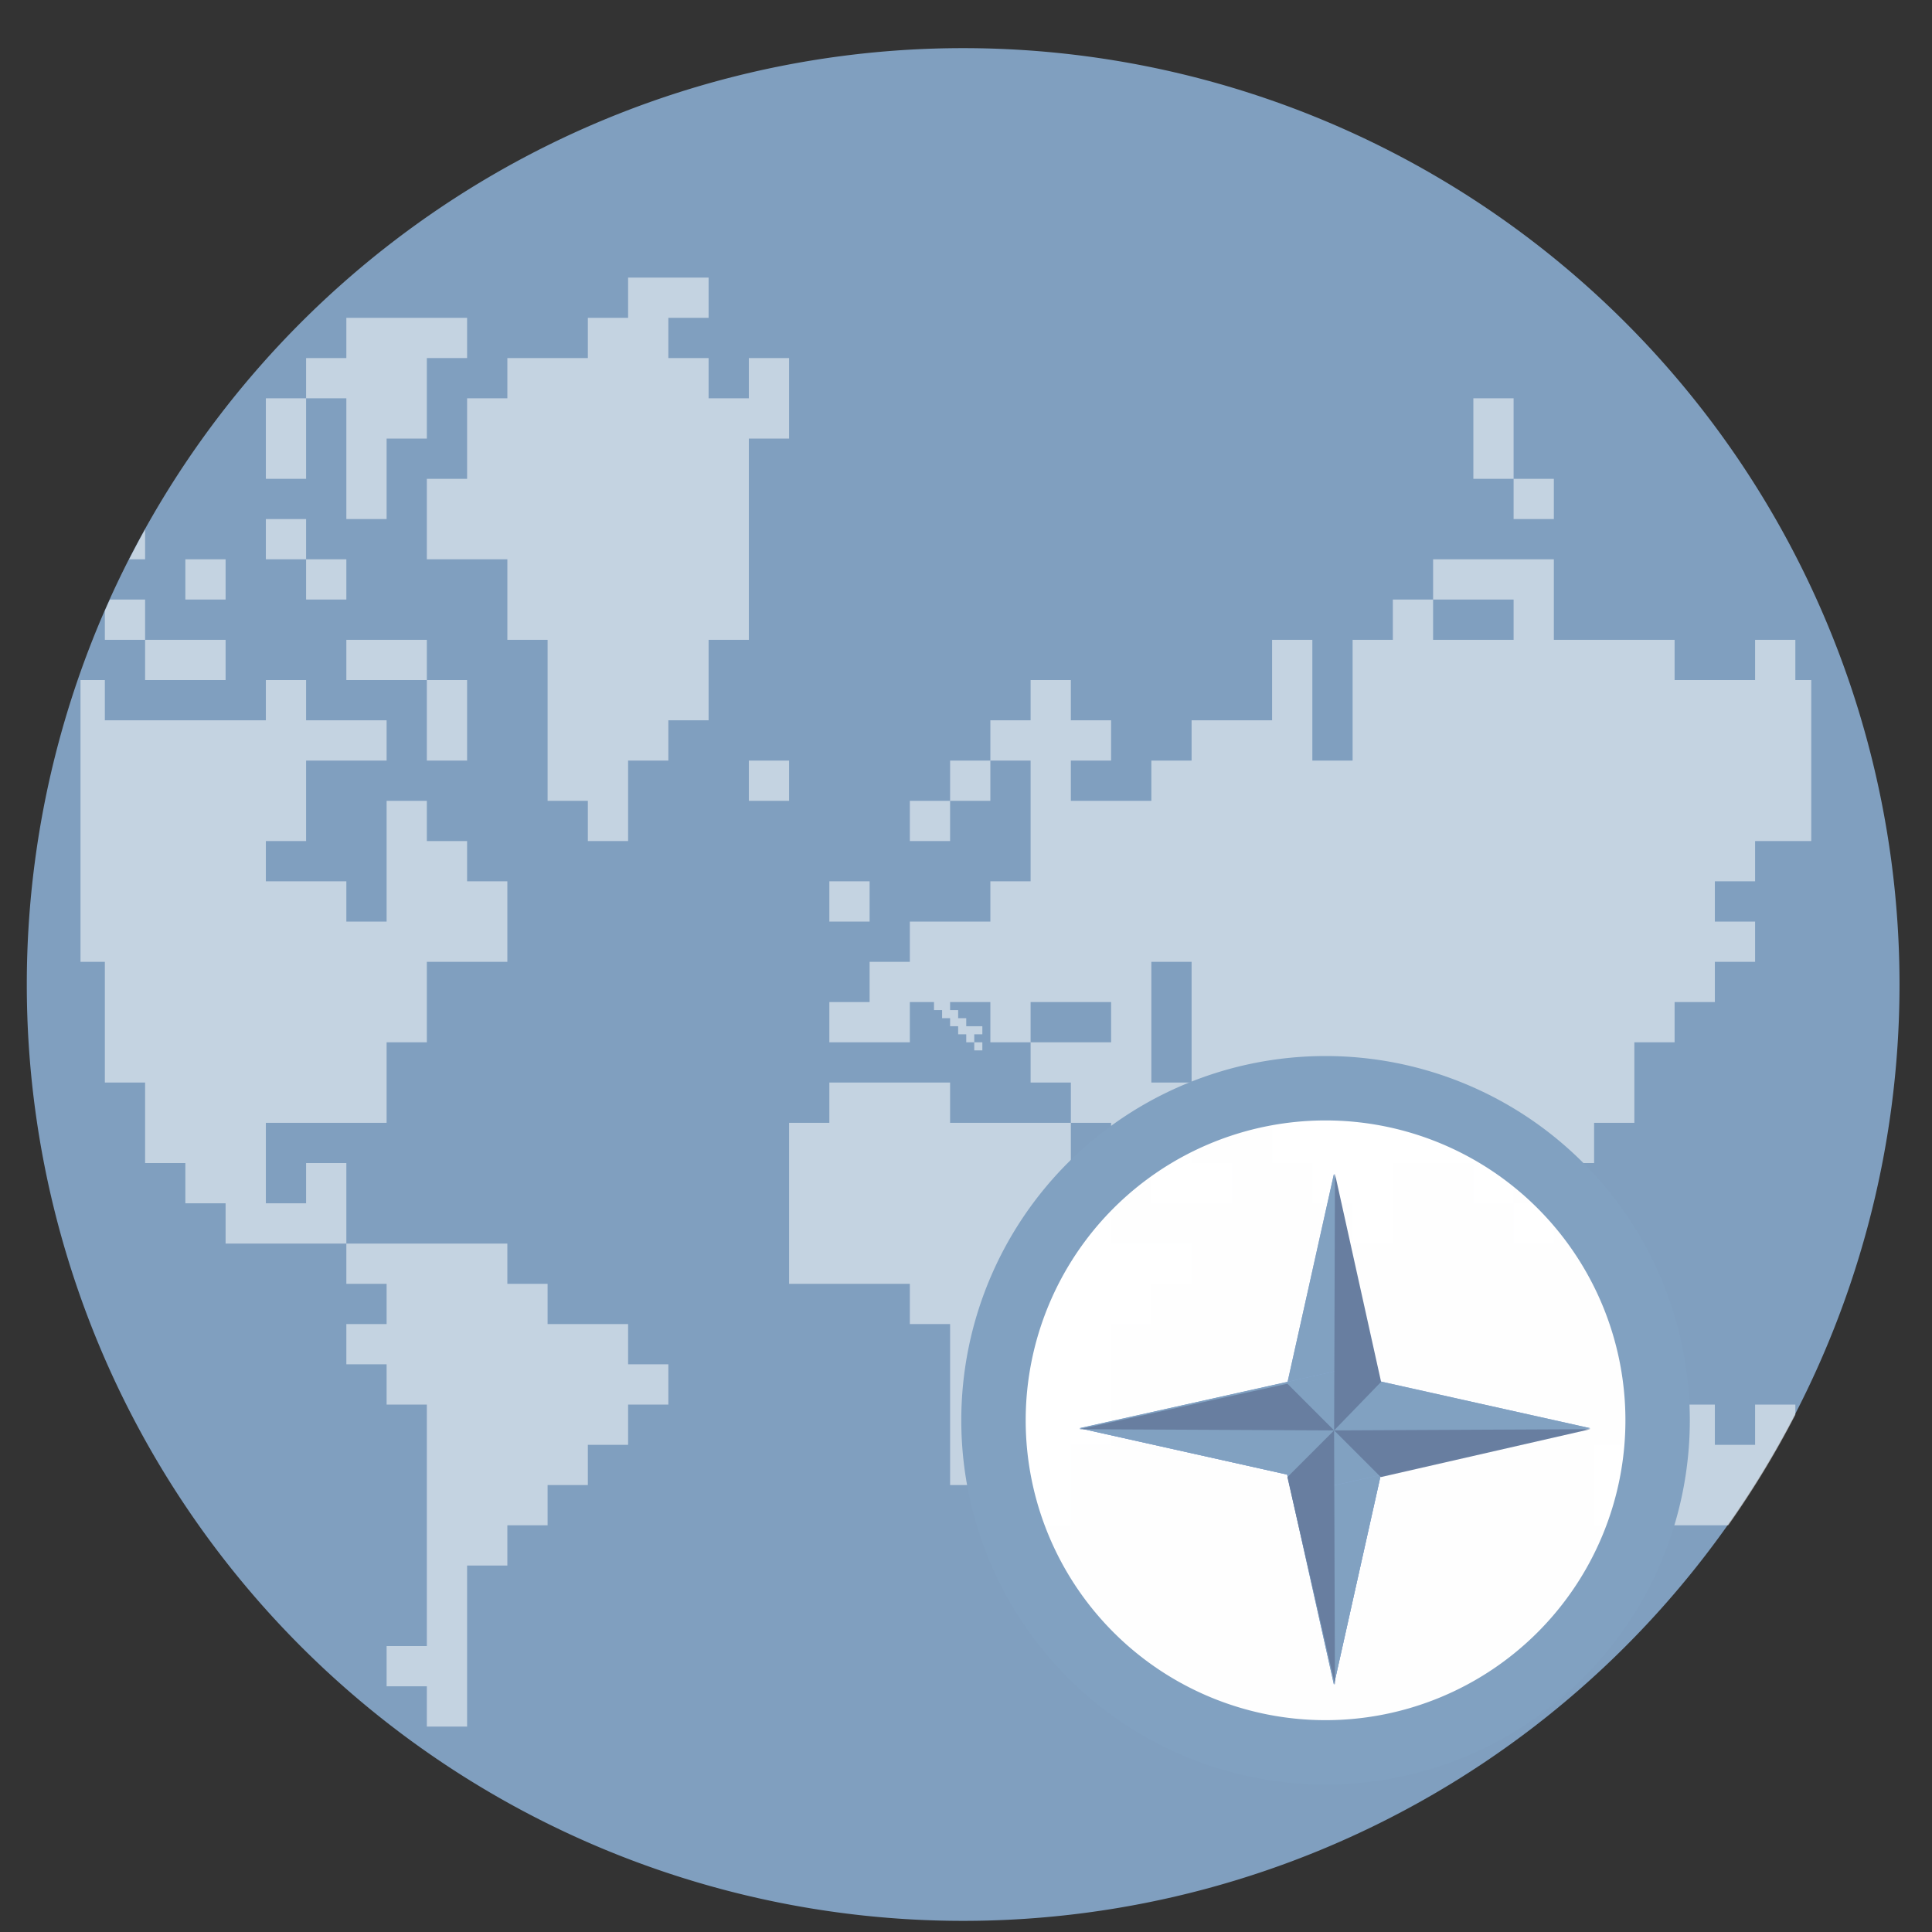 <?xml version="1.0" encoding="UTF-8" standalone="no"?>
<svg
   height="48"
   width="48"
   version="1.1"
   id="svg6"
   sodipodi:docname="kgeography.svg"
   inkscape:version="1.1.2 (0a00cf5339, 2022-02-04)"
   xmlns:inkscape="http://www.inkscape.org/namespaces/inkscape"
   xmlns:sodipodi="http://sodipodi.sourceforge.net/DTD/sodipodi-0.dtd"
   xmlns="http://www.w3.org/2000/svg"
   xmlns:svg="http://www.w3.org/2000/svg"
   xmlns:rdf="http://www.w3.org/1999/02/22-rdf-syntax-ns#"
   xmlns:cc="http://creativecommons.org/ns#"
   xmlns:dc="http://purl.org/dc/elements/1.1/">
  <rect width="100%" height="100%" fill="#333333" stroke="none"/>
  <defs
     id="defs10">
    <clipPath
       id="a">
      <rect
         height="43"
         ry="1.453"
         width="43"
         x="2"
         y="3"
         id="rect2" />
    </clipPath>
  </defs>
  <sodipodi:namedview
     pagecolor="#ffffff"
     bordercolor="#666666"
     borderopacity="1"
     objecttolerance="10"
     gridtolerance="10"
     guidetolerance="10"
     inkscape:pageopacity="0"
     inkscape:pageshadow="2"
     inkscape:window-width="1920"
     inkscape:window-height="1030"
     id="namedview8"
     showgrid="false"
     inkscape:zoom="3.3440258"
     inkscape:cx="-37.828656"
     inkscape:cy="-5.2332133"
     inkscape:window-x="0"
     inkscape:window-y="24"
     inkscape:window-maximized="1"
     inkscape:current-layer="svg6"
     inkscape:document-rotation="0"
     inkscape:pagecheckerboard="0" />
  <path
     id="circle2"
     style="opacity:0.99;fill:#81a1c1;fill-opacity:0.992"
     transform="matrix(1.758 0 0 1.758 -18.159 -30.979)"
     d="M 37.174,31.535 A 13.233,13.233 0 0 1 23.941,44.768 13.233,13.233 0 0 1 10.708,31.535 13.233,13.233 0 0 1 23.941,18.302 13.233,13.233 0 0 1 37.174,31.535 Z" />
  <path
     id="path7"
     clip-path="url(#a)"
     d="M 15.605 6.896 L 15.605 7.896 L 14.605 7.896 L 14.605 8.896 L 12.605 8.896 L 12.605 9.896 L 11.605 9.896 L 11.605 10.896 L 11.605 11.896 L 10.605 11.896 L 10.605 12.896 L 10.605 13.896 L 12.605 13.896 L 12.605 14.896 L 12.605 15.896 L 13.605 15.896 L 13.605 16.896 L 13.605 17.896 L 13.605 18.896 L 13.605 19.896 L 14.605 19.896 L 14.605 20.896 L 15.605 20.896 L 15.605 19.896 L 15.605 18.896 L 16.605 18.896 L 16.605 17.896 L 17.605 17.896 L 17.605 16.896 L 17.605 15.896 L 18.605 15.896 L 18.605 14.896 L 18.605 13.896 L 18.605 12.896 L 18.605 11.896 L 18.605 10.896 L 19.605 10.896 L 19.605 9.896 L 19.605 8.896 L 18.605 8.896 L 18.605 9.896 L 17.605 9.896 L 17.605 8.896 L 16.605 8.896 L 16.605 7.896 L 17.605 7.896 L 17.605 6.896 L 15.605 6.896 z M 8.605 7.896 L 8.605 8.896 L 7.605 8.896 L 7.605 9.896 L 8.605 9.896 L 8.605 10.896 L 8.605 11.896 L 8.605 12.896 L 9.605 12.896 L 9.605 11.896 L 9.605 10.896 L 10.605 10.896 L 10.605 9.896 L 10.605 8.896 L 11.605 8.896 L 11.605 7.896 L 8.605 7.896 z M 7.605 9.896 L 6.605 9.896 L 6.605 10.896 L 6.605 11.896 L 7.605 11.896 L 7.605 10.896 L 7.605 9.896 z M 36.605 9.896 L 36.605 10.896 L 36.605 11.896 L 37.605 11.896 L 37.605 10.896 L 37.605 9.896 L 36.605 9.896 z M 37.605 11.896 L 37.605 12.896 L 38.605 12.896 L 38.605 11.896 L 37.605 11.896 z M 6.605 12.896 L 6.605 13.896 L 7.605 13.896 L 7.605 12.896 L 6.605 12.896 z M 7.605 13.896 L 7.605 14.896 L 8.605 14.896 L 8.605 13.896 L 7.605 13.896 z M 3.605 13.152 A 23.268 23.268 0 0 0 3.209 13.896 L 3.605 13.896 L 3.605 13.152 z M 4.605 13.896 L 4.605 14.896 L 5.605 14.896 L 5.605 13.896 L 4.605 13.896 z M 35.605 13.896 L 35.605 14.896 L 36.605 14.896 L 37.605 14.896 L 37.605 15.896 L 35.605 15.896 L 35.605 14.896 L 34.605 14.896 L 34.605 15.896 L 33.605 15.896 L 33.605 16.896 L 33.605 18.896 L 32.605 18.896 L 32.605 17.896 L 32.605 16.896 L 32.605 15.896 L 31.605 15.896 L 31.605 16.896 L 31.605 17.896 L 30.605 17.896 L 29.605 17.896 L 29.605 18.896 L 28.605 18.896 L 28.605 19.896 L 27.605 19.896 L 26.605 19.896 L 26.605 18.896 L 27.605 18.896 L 27.605 17.896 L 26.605 17.896 L 26.605 16.896 L 25.605 16.896 L 25.605 17.896 L 24.605 17.896 L 24.605 18.896 L 25.605 18.896 L 25.605 19.896 L 25.605 20.896 L 25.605 21.896 L 24.605 21.896 L 24.605 22.896 L 22.605 22.896 L 22.605 23.896 L 21.605 23.896 L 21.605 24.896 L 20.605 24.896 L 20.605 25.896 L 22.605 25.896 L 22.605 24.896 L 23.205 24.896 L 23.205 25.096 L 23.406 25.096 L 23.406 25.297 L 23.605 25.297 L 23.605 25.496 L 23.805 25.496 L 23.805 25.697 L 24.006 25.697 L 24.006 25.896 L 24.205 25.896 L 24.205 25.697 L 24.406 25.697 L 24.406 25.496 L 24.205 25.496 L 24.006 25.496 L 24.006 25.297 L 23.805 25.297 L 23.805 25.096 L 23.605 25.096 L 23.605 24.896 L 24.605 24.896 L 24.605 25.896 L 25.605 25.896 L 25.605 24.896 L 27.605 24.896 L 27.605 25.896 L 26.605 25.896 L 25.605 25.896 L 25.605 26.896 L 26.605 26.896 L 26.605 27.896 L 27.605 27.896 L 27.605 28.896 L 28.605 28.896 L 28.605 29.896 L 29.605 29.896 L 30.605 29.896 L 30.605 28.896 L 29.605 28.896 L 29.605 27.896 L 30.605 27.896 L 31.605 27.896 L 31.605 28.896 L 32.605 28.896 L 32.605 29.896 L 33.605 29.896 L 33.605 30.896 L 34.605 30.896 L 34.605 29.896 L 34.605 28.896 L 36.605 28.896 L 36.605 29.896 L 37.605 29.896 L 37.605 28.896 L 39.605 28.896 L 39.605 27.896 L 40.605 27.896 L 40.605 26.896 L 40.605 25.896 L 41.605 25.896 L 41.605 24.896 L 42.605 24.896 L 42.605 23.896 L 43.605 23.896 L 43.605 22.896 L 42.605 22.896 L 42.605 21.896 L 43.605 21.896 L 43.605 20.896 L 45.605 20.896 L 45.605 19.896 L 46.75 19.896 A 23.268 23.268 0 0 0 46.256 17.896 L 45.605 17.896 L 45.605 16.896 L 44.605 16.896 L 44.605 15.896 L 43.605 15.896 L 43.605 16.896 L 41.605 16.896 L 41.605 15.896 L 38.605 15.896 L 38.605 14.896 L 38.605 13.896 L 37.605 13.896 L 36.605 13.896 L 35.605 13.896 z M 37.605 29.896 L 37.605 30.896 L 38.605 30.896 L 38.605 29.896 L 37.605 29.896 z M 27.605 28.896 L 26.605 28.896 L 26.605 27.896 L 23.605 27.896 L 23.605 26.896 L 20.605 26.896 L 20.605 27.896 L 19.605 27.896 L 19.605 28.896 L 19.605 29.896 L 19.605 30.896 L 19.605 31.896 L 20.605 31.896 L 22.605 31.896 L 22.605 32.896 L 23.605 32.896 L 23.605 33.896 L 23.605 34.896 L 23.605 35.896 L 23.605 36.896 L 24.605 36.896 L 24.605 37.896 L 26.605 37.896 L 26.605 36.896 L 26.605 35.896 L 27.605 35.896 L 27.605 34.896 L 27.605 33.896 L 27.605 32.896 L 28.605 32.896 L 28.605 31.896 L 29.605 31.896 L 29.605 30.896 L 27.605 30.896 L 27.605 29.896 L 27.605 28.896 z M 24.205 25.896 L 24.205 26.096 L 24.406 26.096 L 24.406 25.896 L 24.205 25.896 z M 24.605 18.896 L 23.605 18.896 L 23.605 19.896 L 24.605 19.896 L 24.605 18.896 z M 23.605 19.896 L 22.605 19.896 L 22.605 20.896 L 23.605 20.896 L 23.605 19.896 z M 2.73 14.896 A 23.268 23.268 0 0 0 2.605 15.176 L 2.605 15.896 L 3.605 15.896 L 3.605 14.896 L 2.73 14.896 z M 3.605 15.896 L 3.605 16.896 L 4.605 16.896 L 5.605 16.896 L 5.605 15.896 L 4.605 15.896 L 3.605 15.896 z M 8.605 15.896 L 8.605 16.896 L 9.605 16.896 L 10.605 16.896 L 10.605 15.896 L 9.605 15.896 L 8.605 15.896 z M 10.605 16.896 L 10.605 17.896 L 10.605 18.896 L 11.605 18.896 L 11.605 17.896 L 11.605 16.896 L 10.605 16.896 z M 1.936 16.896 A 23.268 23.268 0 0 0 0.812 21.896 L 1.605 21.896 L 1.605 22.896 L 1.605 23.896 L 2.605 23.896 L 2.605 24.896 L 2.605 25.896 L 2.605 26.896 L 3.605 26.896 L 3.605 27.896 L 3.605 28.896 L 4.605 28.896 L 4.605 29.896 L 5.605 29.896 L 5.605 30.896 L 6.605 30.896 L 7.605 30.896 L 8.605 30.896 L 8.605 29.896 L 8.605 28.896 L 7.605 28.896 L 7.605 29.896 L 6.605 29.896 L 6.605 28.896 L 6.605 27.896 L 7.605 27.896 L 8.605 27.896 L 9.605 27.896 L 9.605 26.896 L 9.605 25.896 L 10.605 25.896 L 10.605 24.896 L 10.605 23.896 L 11.605 23.896 L 12.605 23.896 L 12.605 22.896 L 12.605 21.896 L 11.605 21.896 L 11.605 20.896 L 10.605 20.896 L 10.605 19.896 L 9.605 19.896 L 9.605 20.896 L 9.605 21.896 L 9.605 22.896 L 8.605 22.896 L 8.605 21.896 L 7.605 21.896 L 6.605 21.896 L 6.605 20.896 L 7.605 20.896 L 7.605 19.896 L 7.605 18.896 L 8.605 18.896 L 9.605 18.896 L 9.605 17.896 L 8.605 17.896 L 7.605 17.896 L 7.605 16.896 L 6.605 16.896 L 6.605 17.896 L 5.605 17.896 L 4.605 17.896 L 3.605 17.896 L 2.605 17.896 L 2.605 16.896 L 1.936 16.896 z M 8.605 30.896 L 8.605 31.896 L 9.605 31.896 L 9.605 32.896 L 8.605 32.896 L 8.605 33.896 L 9.605 33.896 L 9.605 34.896 L 10.605 34.896 L 10.605 35.896 L 10.605 36.896 L 10.605 37.896 L 10.605 38.896 L 10.605 39.896 L 10.605 40.896 L 9.605 40.896 L 9.605 41.896 L 10.605 41.896 L 10.605 42.896 L 11.605 42.896 L 11.605 41.896 L 11.605 40.896 L 11.605 39.896 L 11.605 38.896 L 12.605 38.896 L 12.605 37.896 L 13.605 37.896 L 13.605 36.896 L 14.605 36.896 L 14.605 35.896 L 15.605 35.896 L 15.605 34.896 L 16.605 34.896 L 16.605 33.896 L 15.605 33.896 L 15.605 32.896 L 14.605 32.896 L 13.605 32.896 L 13.605 31.896 L 12.605 31.896 L 12.605 30.896 L 11.605 30.896 L 10.605 30.896 L 9.605 30.896 L 8.605 30.896 z M 18.605 18.896 L 18.605 19.896 L 19.605 19.896 L 19.605 18.896 L 18.605 18.896 z M 46.605 20.896 L 46.605 21.896 L 47.061 21.896 A 23.268 23.268 0 0 0 46.926 20.896 L 46.605 20.896 z M 46.605 21.896 L 45.605 21.896 L 45.605 22.896 L 46.605 22.896 L 46.605 21.896 z M 20.605 21.896 L 20.605 22.896 L 21.605 22.896 L 21.605 21.896 L 20.605 21.896 z M 28.605 23.896 L 29.605 23.896 L 29.605 24.896 L 29.605 25.896 L 29.605 26.896 L 28.605 26.896 L 28.605 25.896 L 28.605 24.896 L 28.605 23.896 z M 40.605 34.896 L 40.605 35.896 L 39.605 35.896 L 39.605 36.896 L 39.605 37.896 L 42.938 37.896 A 23.268 23.268 0 0 0 44.605 35.15 L 44.605 34.896 L 43.605 34.896 L 43.605 35.896 L 42.605 35.896 L 42.605 34.896 L 40.605 34.896 z "
     style="fill:#ffffff;fill-opacity:0.538" />
  <path
     id="circle6"
     style="fill:#ffffff;fill-opacity:0.992;stroke:#81a1c1;stroke-width:1.6;stroke-linecap:round;stroke-opacity:1"
     d="m 41.183,35.287 a 8.25,8.25 0 0 1 -8.25,8.25 8.25,8.25 0 0 1 -8.25,-8.25 8.25,8.25 0 0 1 8.25,-8.25 8.25,8.25 0 0 1 8.25,8.25 z" />
  <g
     id="path846"
     inkscape:transform-center-y="0.67410055"
     transform="matrix(0.494,0,0,-1.279,17.117,82.628)"
     style="opacity:1">
    <path
       style="color:#000000;font-style:normal;font-variant:normal;font-weight:normal;font-stretch:normal;font-size:medium;line-height:normal;font-family:sans-serif;font-variant-ligatures:normal;font-variant-position:normal;font-variant-caps:normal;font-variant-numeric:normal;font-variant-alternates:normal;font-variant-east-asian:normal;font-feature-settings:normal;font-variation-settings:normal;text-indent:0;text-align:start;text-decoration:none;text-decoration-line:none;text-decoration-style:solid;text-decoration-color:#000000;letter-spacing:normal;word-spacing:normal;text-transform:none;writing-mode:lr-tb;direction:ltr;text-orientation:mixed;dominant-baseline:auto;baseline-shift:baseline;text-anchor:start;white-space:normal;shape-padding:0;shape-margin:0;inline-size:0;clip-rule:nonzero;display:inline;overflow:visible;visibility:visible;isolation:auto;mix-blend-mode:normal;color-interpolation:sRGB;color-interpolation-filters:linearRGB;solid-color:#000000;solid-opacity:1;vector-effect:none;fill:#8aa9d6;fill-opacity:0.988;fill-rule:nonzero;stroke:none;stroke-width:1.2;stroke-linecap:square;stroke-linejoin:miter;stroke-miterlimit:4;stroke-dasharray:none;stroke-dashoffset:0;stroke-opacity:1;color-rendering:auto;image-rendering:auto;shape-rendering:auto;text-rendering:auto;enable-background:accumulate;stop-color:#000000;stop-opacity:1"
       d="m 32.459,33.08 1.826,3.162 h -3.652 z"
       id="path851" />
    <path
       id="path856"
       style="color:#000000;font-style:normal;font-variant:normal;font-weight:normal;font-stretch:normal;font-size:medium;line-height:normal;font-family:sans-serif;font-variant-ligatures:normal;font-variant-position:normal;font-variant-caps:normal;font-variant-numeric:normal;font-variant-alternates:normal;font-variant-east-asian:normal;font-feature-settings:normal;font-variation-settings:normal;text-indent:0;text-align:start;text-decoration:none;text-decoration-line:none;text-decoration-style:solid;text-decoration-color:#000000;letter-spacing:normal;word-spacing:normal;text-transform:none;writing-mode:lr-tb;direction:ltr;text-orientation:mixed;dominant-baseline:auto;baseline-shift:baseline;text-anchor:start;white-space:normal;shape-padding:0;shape-margin:0;inline-size:0;clip-rule:nonzero;display:inline;overflow:visible;visibility:visible;isolation:auto;mix-blend-mode:normal;color-interpolation:sRGB;color-interpolation-filters:linearRGB;solid-color:#000000;solid-opacity:1;vector-effect:none;fill:#8aa9d6;fill-opacity:0.988;fill-rule:nonzero;stroke:none;stroke-width:0.874;stroke-linecap:square;stroke-linejoin:miter;stroke-miterlimit:4;stroke-dasharray:none;stroke-dashoffset:0;stroke-opacity:1;color-rendering:auto;image-rendering:auto;shape-rendering:auto;text-rendering:auto;enable-background:accumulate;stop-color:#000000;stop-opacity:1"
       d="m 32.699,28.479 -1.279,8.484 h 2.559 z"
       transform="matrix(2.24,0,0,0.585,-40.799,15.229)"
       sodipodi:nodetypes="cccc" />
    <path
       id="path853"
       style="color:#000000;font-style:normal;font-variant:normal;font-weight:normal;font-stretch:normal;font-size:medium;line-height:normal;font-family:sans-serif;font-variant-ligatures:normal;font-variant-position:normal;font-variant-caps:normal;font-variant-numeric:normal;font-variant-alternates:normal;font-variant-east-asian:normal;font-feature-settings:normal;font-variation-settings:normal;text-indent:0;text-align:start;text-decoration:none;text-decoration-line:none;text-decoration-style:solid;text-decoration-color:#000000;letter-spacing:normal;word-spacing:normal;text-transform:none;writing-mode:lr-tb;direction:ltr;text-orientation:mixed;dominant-baseline:auto;baseline-shift:baseline;text-anchor:start;white-space:normal;shape-padding:0;shape-margin:0;inline-size:0;clip-rule:nonzero;display:inline;overflow:visible;visibility:visible;isolation:auto;mix-blend-mode:normal;color-interpolation:sRGB;color-interpolation-filters:linearRGB;solid-color:#000000;solid-opacity:1;vector-effect:none;fill:#8aa9d6;fill-opacity:0.988;fill-rule:nonzero;stroke:none;stroke-width:0.795;stroke-linecap:square;stroke-linejoin:miter;stroke-miterlimit:4;stroke-dasharray:none;stroke-dashoffset:0;stroke-opacity:1;color-rendering:auto;image-rendering:auto;shape-rendering:auto;text-rendering:auto;enable-background:accumulate;stop-color:#000000;stop-opacity:1"
       d="m 54.914,28.189 -1.416,6.344 1.416,6.346 1.418,-6.346 z"
       transform="matrix(2.022,0,0,-0.782,-78.598,63.844)" />
    <path
       id="path868"
       style="color:#000000;font-style:normal;font-variant:normal;font-weight:normal;font-stretch:normal;font-size:medium;line-height:normal;font-family:sans-serif;font-variant-ligatures:normal;font-variant-position:normal;font-variant-caps:normal;font-variant-numeric:normal;font-variant-alternates:normal;font-variant-east-asian:normal;font-feature-settings:normal;font-variation-settings:normal;text-indent:0;text-align:start;text-decoration:none;text-decoration-line:none;text-decoration-style:solid;text-decoration-color:#000000;letter-spacing:normal;word-spacing:normal;text-transform:none;writing-mode:lr-tb;direction:ltr;text-orientation:mixed;dominant-baseline:auto;baseline-shift:baseline;text-anchor:start;white-space:normal;shape-padding:0;shape-margin:0;inline-size:0;clip-rule:nonzero;display:inline;overflow:visible;visibility:visible;isolation:auto;mix-blend-mode:normal;color-interpolation:sRGB;color-interpolation-filters:linearRGB;solid-color:#000000;solid-opacity:1;vector-effect:none;fill:#81a1c1;fill-opacity:1;fill-rule:nonzero;stroke:none;stroke-width:0.795;stroke-linecap:square;stroke-linejoin:miter;stroke-miterlimit:4;stroke-dasharray:none;stroke-dashoffset:0;stroke-opacity:1;color-rendering:auto;image-rendering:auto;shape-rendering:auto;text-rendering:auto;enable-background:accumulate;stop-color:#000000;stop-opacity:1"
       d="m 54.914,28.189 -1.416,6.344 1.416,6.346 1.418,-6.346 z"
       transform="matrix(2.022,0,0,-0.782,-78.598,63.844)" />
  </g>
  <g
     id="g878"
     transform="matrix(0,0.494,1.279,0,-13.953,19.459)"
     style="opacity:1"
     inkscape:transform-center-x="0.6741006">
    <path
       style="color:#000000;font-style:normal;font-variant:normal;font-weight:normal;font-stretch:normal;font-size:medium;line-height:normal;font-family:sans-serif;font-variant-ligatures:normal;font-variant-position:normal;font-variant-caps:normal;font-variant-numeric:normal;font-variant-alternates:normal;font-variant-east-asian:normal;font-feature-settings:normal;font-variation-settings:normal;text-indent:0;text-align:start;text-decoration:none;text-decoration-line:none;text-decoration-style:solid;text-decoration-color:#000000;letter-spacing:normal;word-spacing:normal;text-transform:none;writing-mode:lr-tb;direction:ltr;text-orientation:mixed;dominant-baseline:auto;baseline-shift:baseline;text-anchor:start;white-space:normal;shape-padding:0;shape-margin:0;inline-size:0;clip-rule:nonzero;display:inline;overflow:visible;visibility:visible;isolation:auto;mix-blend-mode:normal;color-interpolation:sRGB;color-interpolation-filters:linearRGB;solid-color:#000000;solid-opacity:1;vector-effect:none;fill:#8aa9d6;fill-opacity:0.988;fill-rule:nonzero;stroke:none;stroke-width:1.2;stroke-linecap:square;stroke-linejoin:miter;stroke-miterlimit:4;stroke-dasharray:none;stroke-dashoffset:0;stroke-opacity:1;color-rendering:auto;image-rendering:auto;shape-rendering:auto;text-rendering:auto;enable-background:accumulate;stop-color:#000000;stop-opacity:1"
       d="m 32.459,33.08 1.826,3.162 h -3.652 z"
       id="path870" />
    <path
       id="path872"
       style="color:#000000;font-style:normal;font-variant:normal;font-weight:normal;font-stretch:normal;font-size:medium;line-height:normal;font-family:sans-serif;font-variant-ligatures:normal;font-variant-position:normal;font-variant-caps:normal;font-variant-numeric:normal;font-variant-alternates:normal;font-variant-east-asian:normal;font-feature-settings:normal;font-variation-settings:normal;text-indent:0;text-align:start;text-decoration:none;text-decoration-line:none;text-decoration-style:solid;text-decoration-color:#000000;letter-spacing:normal;word-spacing:normal;text-transform:none;writing-mode:lr-tb;direction:ltr;text-orientation:mixed;dominant-baseline:auto;baseline-shift:baseline;text-anchor:start;white-space:normal;shape-padding:0;shape-margin:0;inline-size:0;clip-rule:nonzero;display:inline;overflow:visible;visibility:visible;isolation:auto;mix-blend-mode:normal;color-interpolation:sRGB;color-interpolation-filters:linearRGB;solid-color:#000000;solid-opacity:1;vector-effect:none;fill:#8aa9d6;fill-opacity:0.988;fill-rule:nonzero;stroke:none;stroke-width:0.874;stroke-linecap:square;stroke-linejoin:miter;stroke-miterlimit:4;stroke-dasharray:none;stroke-dashoffset:0;stroke-opacity:1;color-rendering:auto;image-rendering:auto;shape-rendering:auto;text-rendering:auto;enable-background:accumulate;stop-color:#000000;stop-opacity:1"
       d="m 32.699,28.479 -1.279,8.484 h 2.559 z"
       transform="matrix(2.24,0,0,0.585,-40.799,15.229)"
       sodipodi:nodetypes="cccc" />
    <path
       id="path874"
       style="color:#000000;font-style:normal;font-variant:normal;font-weight:normal;font-stretch:normal;font-size:medium;line-height:normal;font-family:sans-serif;font-variant-ligatures:normal;font-variant-position:normal;font-variant-caps:normal;font-variant-numeric:normal;font-variant-alternates:normal;font-variant-east-asian:normal;font-feature-settings:normal;font-variation-settings:normal;text-indent:0;text-align:start;text-decoration:none;text-decoration-line:none;text-decoration-style:solid;text-decoration-color:#000000;letter-spacing:normal;word-spacing:normal;text-transform:none;writing-mode:lr-tb;direction:ltr;text-orientation:mixed;dominant-baseline:auto;baseline-shift:baseline;text-anchor:start;white-space:normal;shape-padding:0;shape-margin:0;inline-size:0;clip-rule:nonzero;display:inline;overflow:visible;visibility:visible;isolation:auto;mix-blend-mode:normal;color-interpolation:sRGB;color-interpolation-filters:linearRGB;solid-color:#000000;solid-opacity:1;vector-effect:none;fill:#8aa9d6;fill-opacity:0.988;fill-rule:nonzero;stroke:none;stroke-width:0.795;stroke-linecap:square;stroke-linejoin:miter;stroke-miterlimit:4;stroke-dasharray:none;stroke-dashoffset:0;stroke-opacity:1;color-rendering:auto;image-rendering:auto;shape-rendering:auto;text-rendering:auto;enable-background:accumulate;stop-color:#000000;stop-opacity:1"
       d="m 54.914,28.189 -1.416,6.344 1.416,6.346 1.418,-6.346 z"
       transform="matrix(2.022,0,0,-0.782,-78.598,63.844)" />
    <path
       id="path876"
       style="color:#000000;font-style:normal;font-variant:normal;font-weight:normal;font-stretch:normal;font-size:medium;line-height:normal;font-family:sans-serif;font-variant-ligatures:normal;font-variant-position:normal;font-variant-caps:normal;font-variant-numeric:normal;font-variant-alternates:normal;font-variant-east-asian:normal;font-feature-settings:normal;font-variation-settings:normal;text-indent:0;text-align:start;text-decoration:none;text-decoration-line:none;text-decoration-style:solid;text-decoration-color:#000000;letter-spacing:normal;word-spacing:normal;text-transform:none;writing-mode:lr-tb;direction:ltr;text-orientation:mixed;dominant-baseline:auto;baseline-shift:baseline;text-anchor:start;white-space:normal;shape-padding:0;shape-margin:0;inline-size:0;clip-rule:nonzero;display:inline;overflow:visible;visibility:visible;isolation:auto;mix-blend-mode:normal;color-interpolation:sRGB;color-interpolation-filters:linearRGB;solid-color:#000000;solid-opacity:1;vector-effect:none;fill:#81a1c1;fill-opacity:1;fill-rule:nonzero;stroke:none;stroke-width:0.795;stroke-linecap:square;stroke-linejoin:miter;stroke-miterlimit:4;stroke-dasharray:none;stroke-dashoffset:0;stroke-opacity:1;color-rendering:auto;image-rendering:auto;shape-rendering:auto;text-rendering:auto;enable-background:accumulate;stop-color:#000000;stop-opacity:1"
       d="m 54.914,28.189 -1.416,6.344 1.416,6.346 1.418,-6.346 z"
       transform="matrix(2.022,0,0,-0.782,-78.598,63.844)" />
  </g>
  <path
     style="fill:#677ea0;stroke:none;stroke-width:1px;stroke-linecap:butt;stroke-linejoin:miter;stroke-opacity:1;fill-opacity:0.988"
     d="m 31.985,36.698 1.16,-1.16 0.021,6.316 z"
     id="path882"
     sodipodi:nodetypes="cc" />
  <path
     style="fill:#677ea0;fill-opacity:0.988;stroke:none;stroke-width:1px;stroke-linecap:butt;stroke-linejoin:miter;stroke-opacity:1"
     d="m 34.313,34.332 -1.167,1.205 0.021,-6.374 z"
     id="path884"
     sodipodi:nodetypes="cccc" />
  <path
     style="fill:#677ea0;fill-opacity:0.988;stroke:none;stroke-width:1px;stroke-linecap:butt;stroke-linejoin:miter;stroke-opacity:1"
     d="m 31.985,34.378 1.16,1.16 -6.323,-0.03 z"
     id="path886"
     sodipodi:nodetypes="cccc" />
  <path
     style="fill:#677ea0;fill-opacity:0.988;stroke:none;stroke-width:1px;stroke-linecap:butt;stroke-linejoin:miter;stroke-opacity:1"
     d="m 34.306,36.698 -1.16,-1.16 6.366,-0.03 z"
     id="path888"
     sodipodi:nodetypes="cccc" />
</svg>
